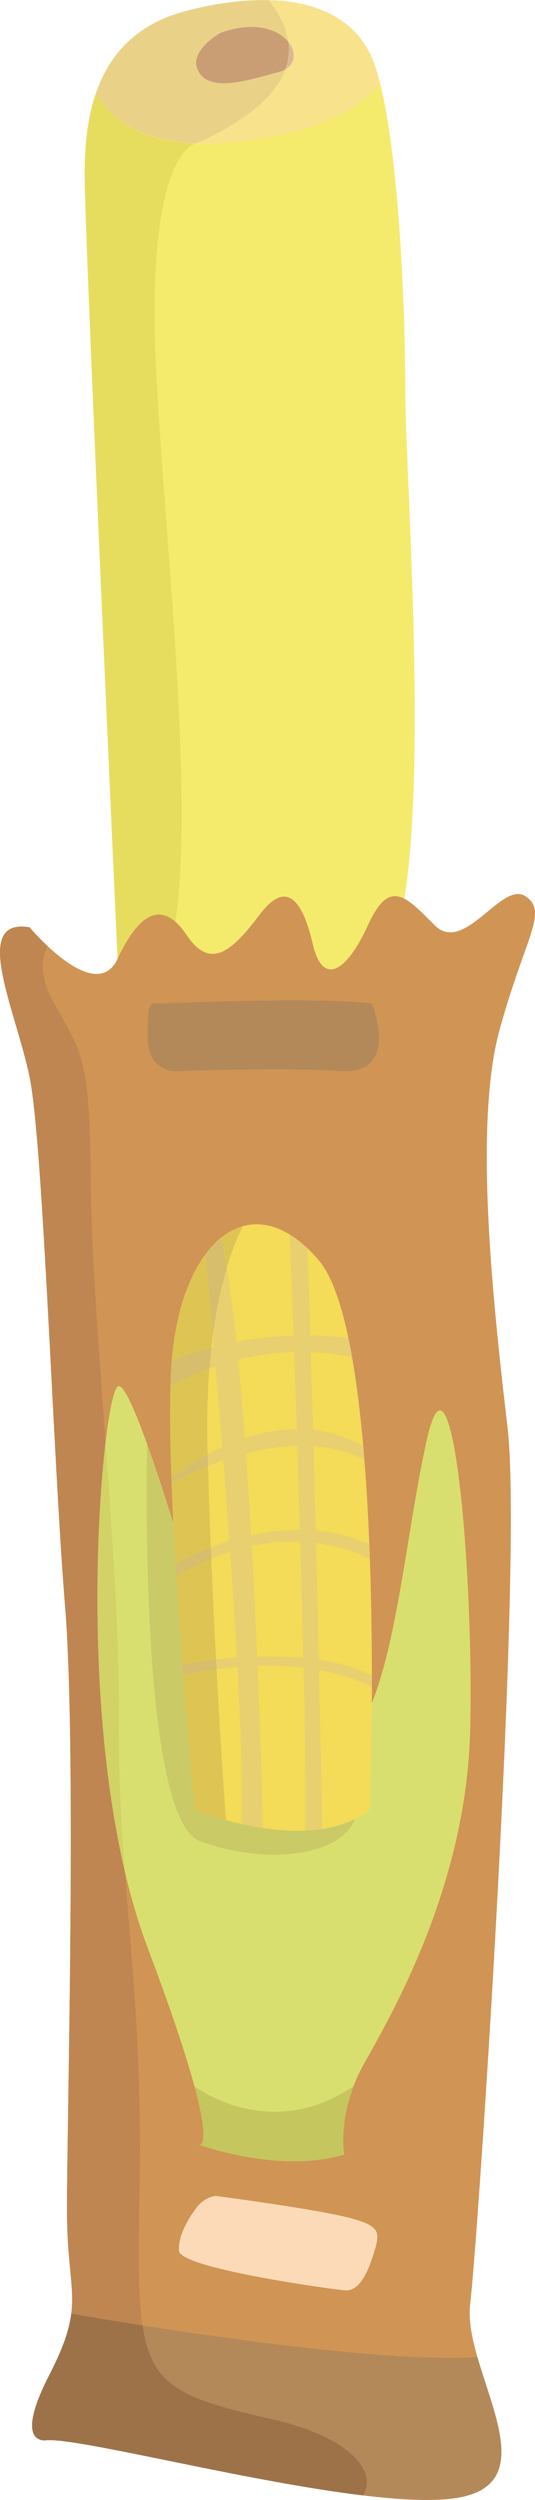 <svg xmlns="http://www.w3.org/2000/svg" viewBox="0.002 0.002 1080.044 5039.36" style=""><g><title>food08_8093690</title><g data-name="Layer 2"><g data-name="¹Ï¼h 1"><path d="M238.4 1956.59S170.88 475.42 170.88 352.34 194.7 70.42 373.39 22.77 707-1.08 754.6 126s63.52 472.55 63.52 659.18 59.61 945.07-31.74 1135.68-540.21 206.86-547.98 35.73z" fill="#f4eb6d"></path><path d="M542.59 1c-51.7-1.45-108.84 5.7-169.2 21.8C194.7 70.42 170.88 229.26 170.88 352.34s67.52 1604.25 67.52 1604.25c1.21 26.71 14.1 48.31 33.74 65.94 174-40.39 57.51-896.75 41.69-1308.83C298 300.74 396.1 289.11 396.1 289.11 634 182.94 596.94 68 542.59 1z" fill="#e6dd5f"></path><path d="M767 167.23c-3.94-15.23-8-29.43-12.4-41.23C707-1.08 552.08-24.88 373.39 22.77c-103.81 27.69-155.14 93-180.13 166.85 29 47.32 94.37 106.46 239.7 99.2C612.57 279.84 722.16 228 767 167.23z" fill="#f8e28c"></path><path d="M542.59 1c-51.7-1.45-108.84 5.7-169.2 21.8-103.81 27.69-155.14 93-180.13 166.85 26.48 43.13 83.85 95.53 203.77 99C633.89 182.61 596.84 67.86 542.59 1z" fill="#e9d287"></path><path d="M444.87 66.44s-67.52 37.42-43.7 78.27 95.3 18.71 162.82 0 11.92-125.92-119.12-78.27z" fill="#dcb894"></path><path d="M444.87 66.44s-67.52 37.42-43.7 78.27 95.3 18.71 162.82 0a51.59 51.59 0 0 0 11.82-4.91 116.87 116.87 0 0 0 6.1-55.26c-20.24-25.27-68.03-43.21-137.04-18.1z" fill="#c99e75"></path><path d="M59.71 1869.23s132.9 158.93 177.62 63.59S329 1813.64 377 1885.12s91.76 32.06 147.32-41.56 87.39-25.06 107.22 59.87 67.47 57.12 111.16-38.18 75.44-59.57 135 0 135-89.86 182.69-58.82 0 81.36-51.65 268.64-15.82 532.72 15.91 802.75-59.61 1636-75.48 1767S1112 4998.27 929.33 5034s-738.58-119.12-833.88-115.14c0 0-71.48 15.89 4-131s35.74-158.84 35.74-333.55 19.87-929.21-4-1219.07S87.49 2306 59.71 2171s-119.17-321.62 0-301.77z" fill="#d09454"></path><path d="M547.47 4876.17c-276.59-62.55-271.38-83.39-265.42-482.47s-44.68-610.52-41.7-917.27-53.6-810.06-56.58-1069.16-8.94-271-74.46-384.74c-30-52-26.2-89.76-13.4-115.64a494.71 494.71 0 0 1-36.2-37.66c-119.17-19.85-27.83 166.77 0 301.79s47.65 774.32 71.47 1064.18 4 1044.36 4 1219.07 39.69 186.62-35.74 333.55-4 131-4 131c71.24-3 399.67 82.74 637.37 111.33 30.44-49.77-28.7-118.57-185.34-153.98z" fill="#bf8651"></path><path d="M929.33 5034c138.72-27.13 69.15-161.85 34.53-282.51-216.75 13-681-63.49-820-87.57-4.09 32.78-16.19 68.86-44.44 123.89-75.43 146.93-4 131-4 131 95.33-3.93 651.22 150.94 833.91 115.19z" fill="#b4895a"></path><path d="M337.65 2022.53s293.87-13.47 413 0c0 0 59.52 144.54-63.56 136.58s-325.6.32-325.6.32-63.62 8.22-63.49-71.43 3.87-64 39.65-65.47z" fill="#b4895a"></path><path d="M401.17 3231.24c-7.91-11.91-131-448.72-162.77-436.81s-99.26 710.78 59.6 1131.7 103.21 397.1 103.21 397.1S564 4382.77 695 4343.07c0 0-15.91-83.36 39.7-182.64s206.47-357.38 214.42-671.09-35.73-818-87.34-587.69-67.49 551.93-178.66 631.35-281.95-301.76-281.95-301.76z" fill="#d9df6e"></path><path d="M401.17 3231.24c-5.12-7.72-58.63-193.78-104.33-320.64-2.83 181.07-3.16 761 107.31 801.11 131 47.65 281.21 32.13 312.71-45 6.93-17-9.49-65.64-39.23-131.23-111.22 63.92-276.46-304.24-276.46-304.24z" fill="#cacb66"></path><path d="M99.4 4787.82c-75.43 146.93-4 131-4 131 71.24-3 399.67 82.74 637.37 111.33 30.43-49.81-28.71-118.61-185.35-154-181.48-41.05-241.32-64.8-259.56-188.51-60.77-9.56-111.54-18.1-144.07-23.73-4.04 32.8-16.14 68.88-44.39 123.91z" fill="#9d7248"></path><path d="M240.35 3476.43c1.54-157.66-12.65-367.13-27.22-568.78-21.92 184.2-32.48 558.73 38.81 863.83-7.21-94.74-12.61-189.23-11.59-295.05z" fill="#d2d266"></path><path d="M393.26 3648.19s230.25 95.3 353.38 0c0 0 35.78-945.06-103.21-1107.88s-283.3-34-297.82 218.38 47.65 889.5 47.65 889.5z" fill="#f4db58"></path><path d="M456.13 3668.92c-5.86-80.43-26.85-383-37-737-7.22-252 36-390.07 70.87-459.89-76.51 21.49-135.42 130.22-144.4 286.64-14.52 252.43 47.65 889.5 47.65 889.5s25.14 10.3 62.88 20.75z" fill="#dec553"></path><path d="M627.33 2725.24a483.76 483.76 0 0 1 83.43 10.84q-3.56-20.23-7.54-39.06a780.738 780.738 0 0 0-76.92-4.89c-1.9-62.43-3.86-121.38-5.86-175.76a216.3 216.3 0 0 0-35.23-27.15c1.77 45.88 4.43 116.59 7.49 203.19a751.48 751.48 0 0 0-115.82 12.33c-8.61-81.41-18.47-153.8-29.73-210.31-11.54 9.17-22.2 21-32.2 34.48 4.09 43.72 10 108 16.84 185.72-27.78 7.09-56.21 17.08-84.78 28.62-.37 5.21-1.07 10.14-1.4 15.44-.65 11-1.07 23-1.44 35.32a594.75 594.75 0 0 1 91.06-39.71c4.38 50.51 9 105.47 13.59 162.66-43.93 20.29-79.38 44.72-102.79 62.75.09 2.95.23 5.93.33 8.88a788.13 788.13 0 0 1 104.55-45c4.24 53.11 8.43 107.88 12.38 162.89a630.37 630.37 0 0 0-108.93 45.25c.46 8.31 1 16.59 1.49 24.87 38.29-22.08 74.73-38 109-48.81 5.12 72.57 9.82 144.93 13.64 213.85-33.14 2.16-70.27 6.42-110.34 12.33.56 7.6 1.17 15.14 1.73 22.59a830.9 830.9 0 0 1 109.58-16.47c6.84 126.82 10.33 239.57 8 316.61 13.59 3.07 28 5.87 43.13 8.14-1.48-61.07-4.78-182.08-10.74-327a635.31 635.31 0 0 1 93.07 4.12c2.88 131.43 4.42 248.42 3.44 328a323.46 323.46 0 0 0 34.25-3.44c-1.21-58.9-3.59-176.28-6.8-320.11 36.34 6.56 72.64 17.31 107 33.66v-21.82c-22.43-11.89-56.21-24.71-107.44-32.32-1.63-73.59-3.49-153.44-5.54-235.59a349.31 349.31 0 0 1 108.94 32.36q-.5-14.77-1.08-29.57a335.22 335.22 0 0 0-108.47-27.76c-1.39-56.28-2.88-113.38-4.41-170.06 44.11 3.14 77.75 14.26 102.74 26.18-.74-9.22-1.44-18.45-2.23-27.55-34.11-17.64-68.22-27.78-101.4-31.32-1.52-53.43-3.06-106.24-4.59-157.38zm-146.72 15.93a529.75 529.75 0 0 1 113.26-15.79c1.72 48.49 3.54 101 5.35 155.7a341 341 0 0 0-105.07 17.85c-4.1-54.47-8.56-107.48-13.54-157.76zm15.86 188.56c38.67-10 73.25-14.56 103.82-15.17 1.82 55.17 3.58 112.19 5.3 169.57A454 454 0 0 0 507 3095c-3.13-55.22-6.62-110.76-10.53-165.27zM519 3339.57c-3-70.61-6.56-146.3-10.84-223.26a394.22 394.22 0 0 1 98.09-8.49c2.33 79.5 4.43 159 6.15 234.48a777.23 777.23 0 0 0-93.4-2.73z" fill="#e8cf6f"></path><path d="M346.36 2988.59c25.87-13.3 50.07-23.73 73.52-33-.28-7.89-.51-15.66-.74-23.62a562.52 562.52 0 0 0-73.14 47.74c.12 2.95.26 5.91.36 8.88z" fill="#d7be6c"></path><path d="M437.14 3364.8c-.32-6.4-.65-12.77-1-19.31-21.59 2.25-44.07 5-68 8.49.1 1.51.24 3 .33 4.54.32 4.06.65 8.09.93 12.12.19 2 .32 3.93.47 5.93 17.62-3.86 40.79-8.19 67.27-11.77z" fill="#d7be6c"></path><path d="M426.58 3142.39c-.32-7.61-.65-15.12-1-22.83a637.51 637.51 0 0 0-71.24 32.18c.19 3.37.42 6.75.61 10.1.27 4.93.6 9.84.88 14.77a577.11 577.11 0 0 1 70.75-34.22z" fill="#d7be6c"></path><path d="M344.17 2794a602.7 602.7 0 0 1 78.55-35.13c1.16-15.1 2.74-28.89 4.28-42.81a685.38 685.38 0 0 0-79.85 27.13c-.42 5.26-1.21 10.12-1.54 15.49-.6 10.57-1 22.09-1.39 33.93a12.92 12.92 0 0 1-.05 1.39z" fill="#d7be6c"></path><path d="M457.85 2556.2c-3.39-21.59-6.84-42.2-10.51-60.67-2.52 2-5.17 3.62-7.59 5.86-1.95 1.79-3.95 3.48-5.82 5.44a196.87 196.87 0 0 0-16.61 19.17c-.75 1-1.58 1.87-2.37 2.91 3.67 39.07 8.84 95.21 14.75 162 7.16-54.3 17.22-98.25 28.15-134.71z" fill="#d7be6c"></path><path d="M713.69 4205.24c-169.94 116.29-321.27 0-321.27 0 34.95 129.13 8.75 118 8.75 118S564 4382.77 695 4343.07c0 0-10.79-59.4 18.9-137.36z" fill="#c5c65d"></path><path d="M392.42 4456.24s-34.9 45.68-30.94 81.42 323.59 79.41 337.51 79.41 34.06-9.92 51.79-63.52 21.73-65.55-47.78-83.39-268-43.7-268-43.7-25.5 2.26-42.58 29.78z" fill="#fcdab7"></path></g></g></g></svg>